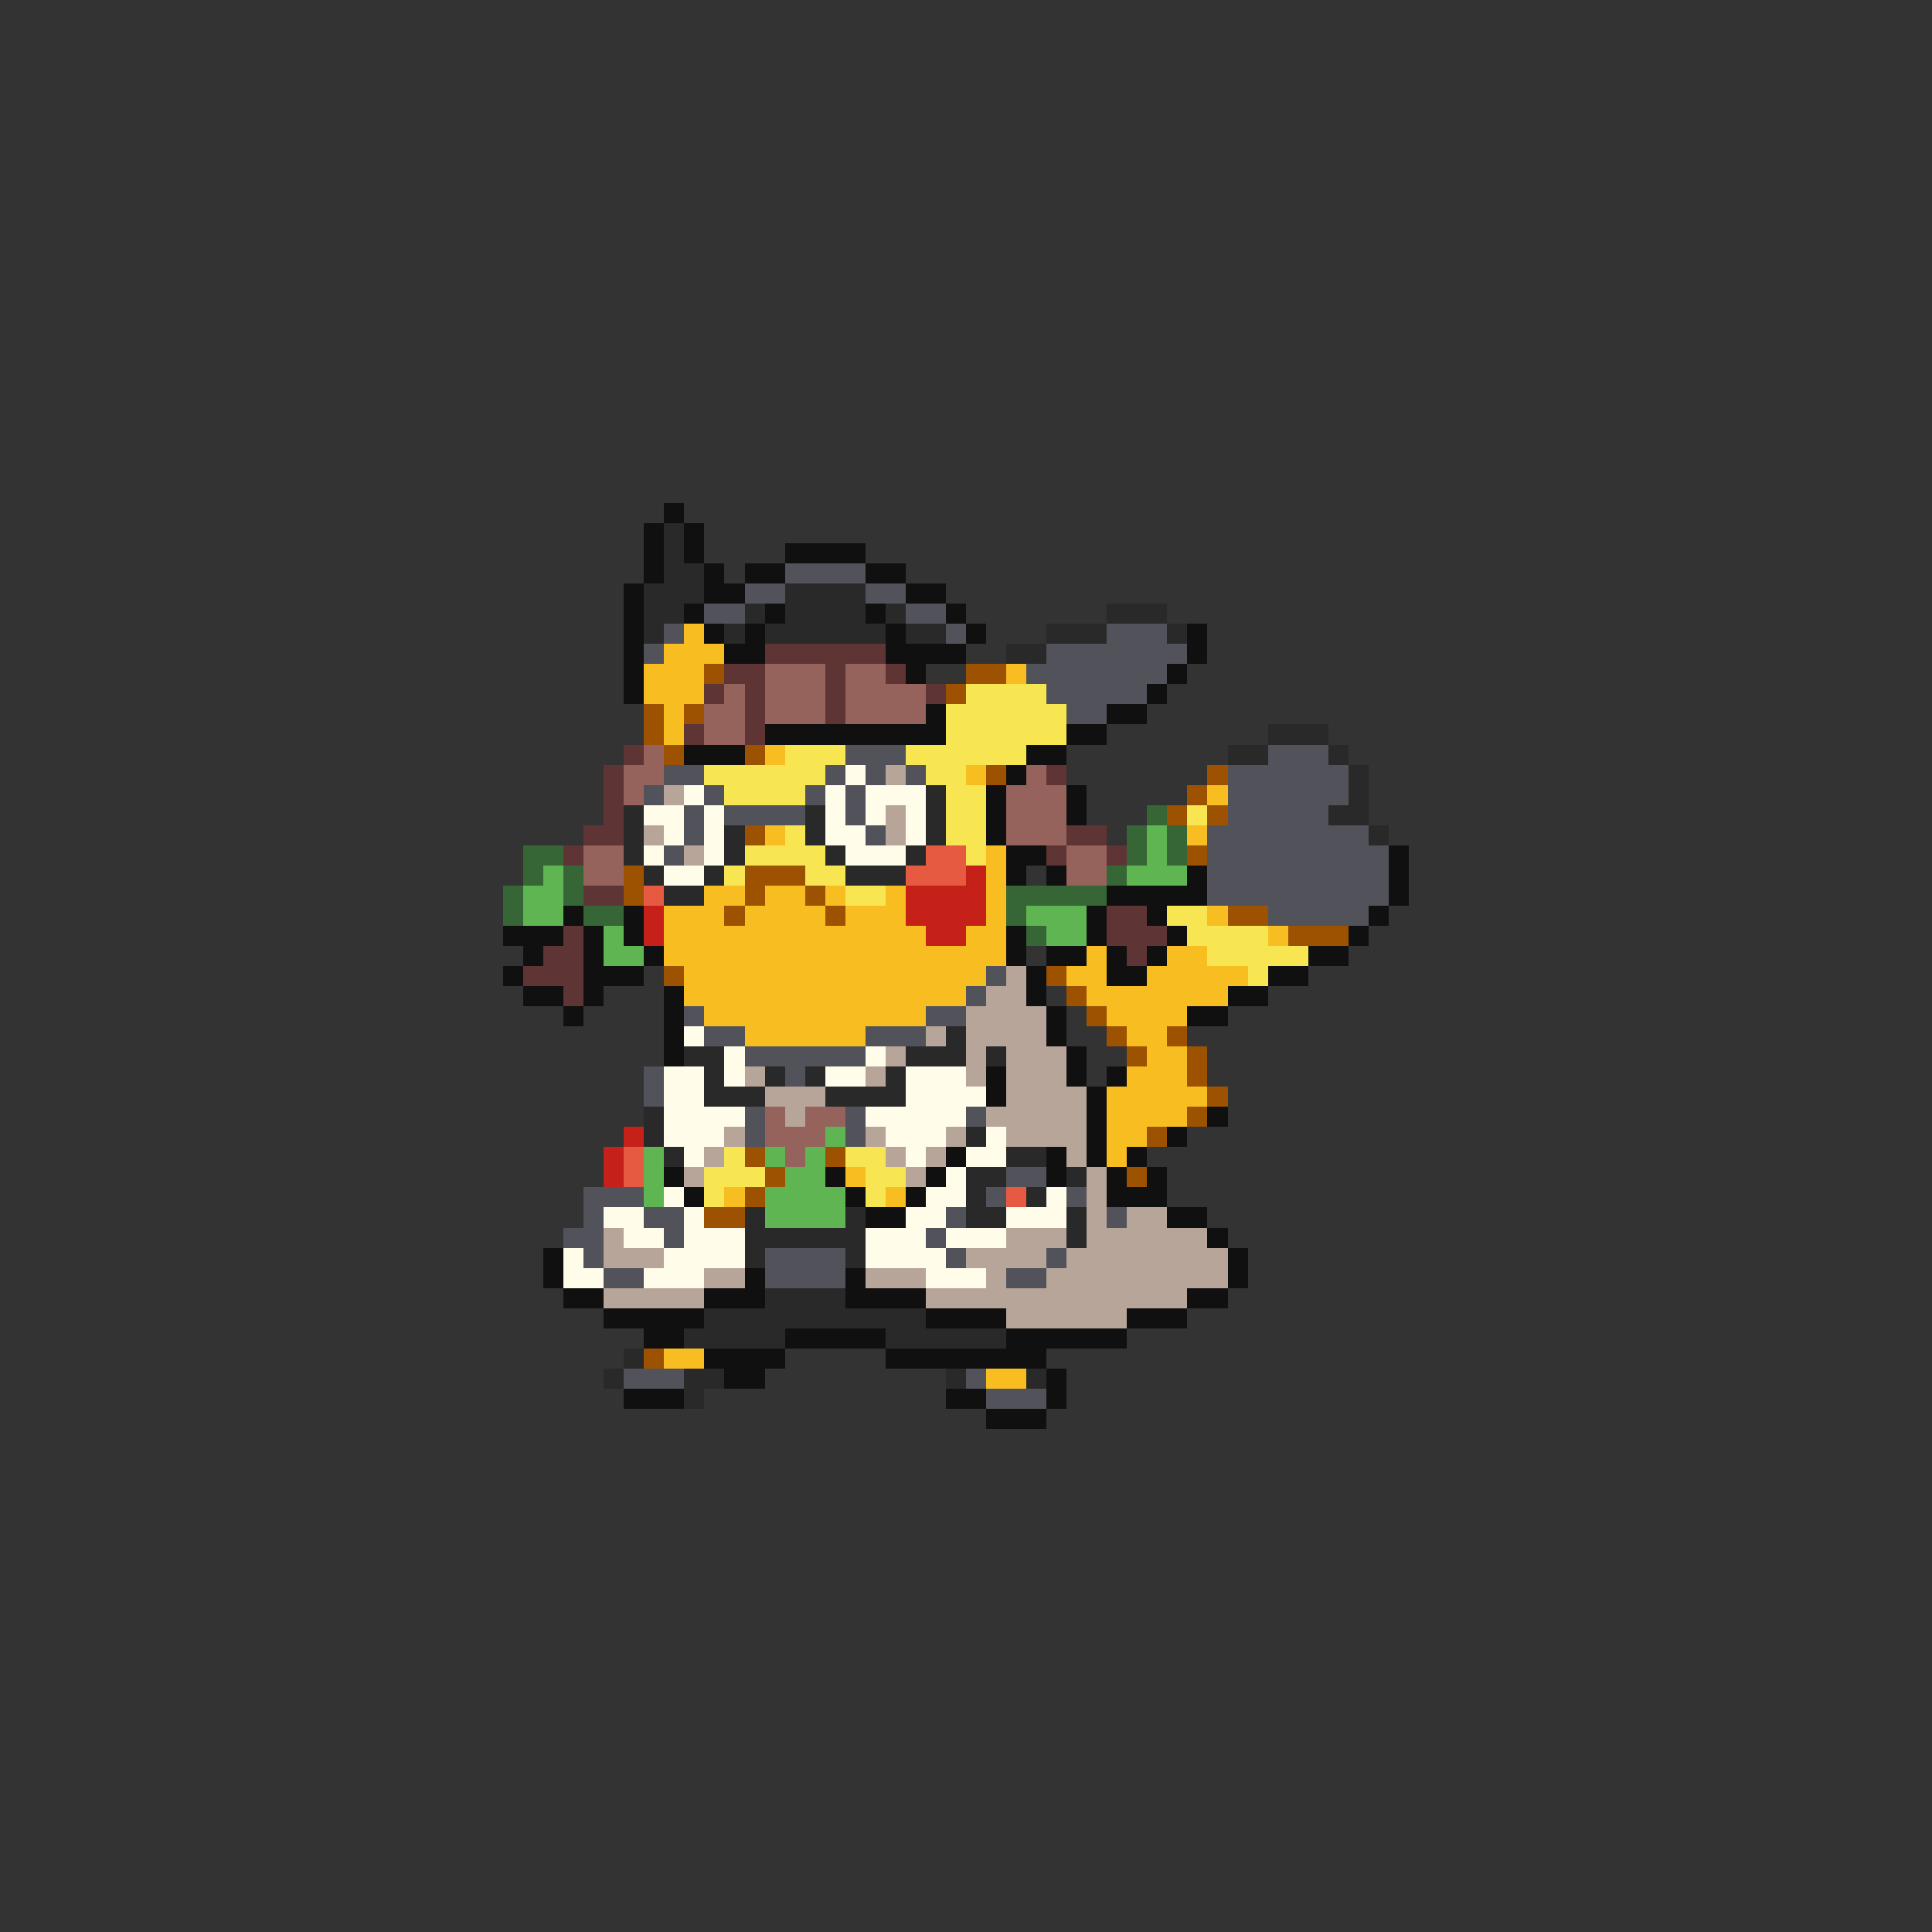 <svg xmlns="http://www.w3.org/2000/svg" viewBox="0 -0.5 96 96" shape-rendering="crispEdges">
<rect x="0" y="-0.5" width="96" height="96" fill="#333333" stroke="none"/>
<path stroke="#101010" d="M33 25h1M32 26h1M34 26h1M32 27h1M34 27h1M39 27h4M32 28h1M35 28h1M37 28h2M43 28h2M31 29h1M35 29h2M45 29h2M31 30h1M34 30h1M38 30h1M43 30h1M47 30h1M31 31h1M35 31h1M37 31h1M44 31h1M48 31h1M59 31h1M31 32h1M36 32h2M44 32h4M59 32h1M31 33h1M45 33h1M58 33h1M31 34h1M57 34h1M46 35h1M55 35h2M38 36h9M53 36h2M34 37h3M51 37h2M50 38h1M49 39h1M53 39h1M49 40h1M53 40h1M49 41h1M50 42h2M69 42h1M50 43h1M52 43h1M59 43h1M69 43h1M55 44h5M69 44h1M28 45h1M31 45h1M54 45h1M57 45h1M68 45h1M25 46h3M29 46h1M31 46h1M50 46h1M54 46h1M58 46h1M67 46h1M26 47h1M29 47h1M32 47h1M50 47h1M52 47h2M55 47h1M57 47h1M65 47h2M25 48h1M29 48h3M51 48h1M55 48h2M63 48h2M26 49h2M29 49h1M33 49h1M51 49h1M61 49h2M28 50h1M33 50h1M52 50h1M59 50h2M33 51h1M52 51h1M33 52h1M53 52h1M49 53h1M53 53h1M55 53h1M49 54h1M54 54h1M54 55h1M60 55h1M54 56h1M58 56h1M47 57h1M52 57h1M54 57h1M56 57h1M33 58h1M41 58h1M46 58h1M52 58h1M55 58h1M57 58h1M34 59h1M42 59h1M45 59h1M55 59h3M43 60h2M58 60h2M60 61h1M27 62h1M61 62h1M27 63h1M37 63h1M42 63h1M61 63h1M28 64h2M35 64h3M42 64h4M59 64h2M30 65h5M46 65h4M56 65h3M32 66h2M39 66h5M50 66h6M35 67h4M44 67h8M36 68h2M52 68h1M31 69h3M47 69h2M52 69h1M49 70h3" />
<path stroke="#292929" d="M33 26h1M33 27h1M33 28h2M32 29h3M39 29h4M32 30h2M37 30h1M39 30h4M44 30h1M55 30h3M32 31h1M36 31h1M38 31h6M45 31h2M52 31h3M58 31h1M50 32h2M63 36h3M61 37h2M66 37h1M67 38h1M46 39h1M67 39h1M31 40h1M40 40h1M46 40h1M66 40h2M31 41h1M36 41h1M40 41h1M46 41h1M68 41h1M31 42h1M36 42h1M41 42h1M45 42h1M32 43h1M35 43h1M42 43h3M33 44h2M47 51h1M34 52h2M45 52h3M49 52h1M35 53h1M38 53h1M40 53h1M44 53h1M35 54h3M41 54h4M32 55h1M32 56h1M48 56h1M33 57h1M50 57h2M48 58h2M53 58h1M48 59h1M51 59h1M37 60h1M42 60h1M48 60h2M53 60h1M37 61h6M53 61h1M37 62h1M42 62h1M38 64h4M35 65h11M34 66h5M44 66h6M31 67h1M30 68h1M34 68h2M47 68h1M51 68h1M34 69h1" />
<path stroke="#52525a" d="M39 28h4M37 29h2M43 29h2M35 30h2M45 30h2M33 31h1M47 31h1M55 31h3M32 32h1M52 32h7M51 33h7M52 34h5M53 35h2M42 37h3M63 37h3M33 38h2M41 38h1M43 38h1M45 38h1M61 38h6M32 39h1M35 39h1M40 39h1M42 39h1M61 39h6M34 40h1M36 40h4M42 40h1M61 40h5M34 41h1M43 41h1M60 41h8M33 42h1M60 42h9M60 43h9M60 44h9M63 45h5M49 48h1M48 49h1M34 50h1M46 50h2M35 51h2M43 51h3M37 52h6M32 53h1M39 53h1M32 54h1M37 55h1M42 55h1M48 55h1M37 56h1M42 56h1M50 58h2M29 59h3M49 59h1M53 59h1M29 60h1M32 60h2M47 60h1M55 60h1M28 61h2M33 61h1M46 61h1M29 62h1M38 62h4M47 62h1M52 62h1M30 63h2M38 63h4M50 63h2M31 68h3M48 68h1M49 69h3" />
<path stroke="#f7bd21" d="M34 31h1M33 32h3M32 33h3M50 33h1M32 34h3M33 35h1M33 36h1M38 37h1M48 38h1M60 39h1M38 41h1M59 41h1M49 42h1M49 43h1M35 44h2M38 44h2M41 44h1M44 44h1M49 44h1M33 45h3M37 45h4M42 45h3M49 45h1M60 45h1M33 46h13M48 46h2M63 46h1M33 47h17M54 47h1M58 47h2M34 48h15M53 48h2M57 48h5M34 49h14M54 49h7M35 50h11M55 50h4M37 51h6M56 51h2M57 52h2M56 53h3M55 54h5M55 55h4M55 56h2M55 57h1M42 58h1M36 59h1M44 59h1M33 67h2M49 68h2" />
<path stroke="#5f3434" d="M38 32h6M36 33h2M41 33h1M44 33h1M35 34h1M37 34h1M41 34h1M46 34h1M37 35h1M41 35h1M34 36h1M37 36h1M31 37h1M30 38h1M52 38h1M30 39h1M30 40h1M29 41h2M53 41h2M28 42h1M52 42h1M55 42h1M29 44h2M55 45h2M28 46h1M55 46h3M27 47h2M56 47h1M26 48h3M28 49h1" />
<path stroke="#9c5200" d="M35 33h1M48 33h2M47 34h1M32 35h1M34 35h1M32 36h1M33 37h1M37 37h1M49 38h1M60 38h1M59 39h1M58 40h1M60 40h1M37 41h1M59 42h1M31 43h1M37 43h3M31 44h1M37 44h1M40 44h1M36 45h1M41 45h1M61 45h2M64 46h3M33 48h1M52 48h1M53 49h1M54 50h1M55 51h1M58 51h1M56 52h1M59 52h1M59 53h1M60 54h1M59 55h1M57 56h1M37 57h1M41 57h1M38 58h1M56 58h1M37 59h1M35 60h2M32 67h1" />
<path stroke="#95635b" d="M38 33h3M42 33h2M36 34h1M38 34h3M42 34h4M35 35h2M38 35h3M42 35h4M35 36h2M32 37h1M31 38h2M51 38h1M31 39h1M50 39h3M50 40h3M50 41h3M29 42h2M53 42h2M29 43h2M53 43h2M38 55h1M40 55h2M38 56h3M39 57h1" />
<path stroke="#f7e652" d="M48 34h4M47 35h6M47 36h6M39 37h3M45 37h6M35 38h6M46 38h2M36 39h4M47 39h2M47 40h2M59 40h1M39 41h1M47 41h2M37 42h4M48 42h1M36 43h1M40 43h2M42 44h2M58 45h2M59 46h4M60 47h5M62 48h1M36 57h1M42 57h2M35 58h3M43 58h2M35 59h1M43 59h1" />
<path stroke="#fffdea" d="M42 38h1M34 39h1M41 39h1M43 39h3M32 40h2M35 40h1M41 40h1M43 40h1M45 40h1M33 41h1M35 41h1M41 41h2M45 41h1M32 42h1M35 42h1M42 42h3M33 43h2M34 51h1M36 52h1M43 52h1M33 53h2M36 53h1M41 53h2M45 53h3M33 54h2M45 54h4M33 55h4M43 55h5M33 56h3M44 56h3M49 56h1M34 57h1M45 57h1M48 57h2M47 58h1M33 59h1M46 59h2M52 59h1M30 60h2M34 60h1M45 60h2M50 60h3M31 61h2M34 61h3M43 61h3M47 61h3M28 62h1M33 62h4M43 62h4M28 63h2M32 63h3M46 63h3" />
<path stroke="#b7a599" d="M44 38h1M33 39h1M44 40h1M32 41h1M44 41h1M34 42h1M50 48h1M49 49h2M48 50h4M46 51h1M48 51h4M44 52h1M48 52h1M50 52h3M37 53h1M43 53h1M48 53h1M50 53h3M38 54h3M50 54h4M39 55h1M49 55h5M36 56h1M43 56h1M47 56h1M50 56h4M35 57h1M44 57h1M46 57h1M53 57h1M34 58h1M45 58h1M54 58h1M54 59h1M54 60h1M56 60h2M30 61h1M50 61h3M54 61h6M30 62h3M48 62h4M53 62h8M35 63h2M43 63h3M49 63h1M52 63h9M30 64h5M46 64h13M50 65h6" />
<path stroke="#366635" d="M57 40h1M56 41h1M58 41h1M26 42h2M56 42h1M58 42h1M26 43h1M28 43h1M55 43h1M25 44h1M28 44h1M50 44h5M25 45h1M29 45h2M50 45h1M51 46h1" />
<path stroke="#60b553" d="M57 41h1M57 42h1M27 43h1M56 43h3M26 44h2M26 45h2M51 45h3M30 46h1M52 46h2M30 47h2M41 56h1M32 57h1M38 57h1M40 57h1M32 58h1M39 58h2M32 59h1M38 59h4M38 60h4" />
<path stroke="#e65a42" d="M46 42h2M45 43h3M32 44h1M31 57h1M31 58h1M50 59h1" />
<path stroke="#c52119" d="M48 43h1M45 44h4M32 45h1M45 45h4M32 46h1M46 46h2M31 56h1M30 57h1M30 58h1" />
</svg>
